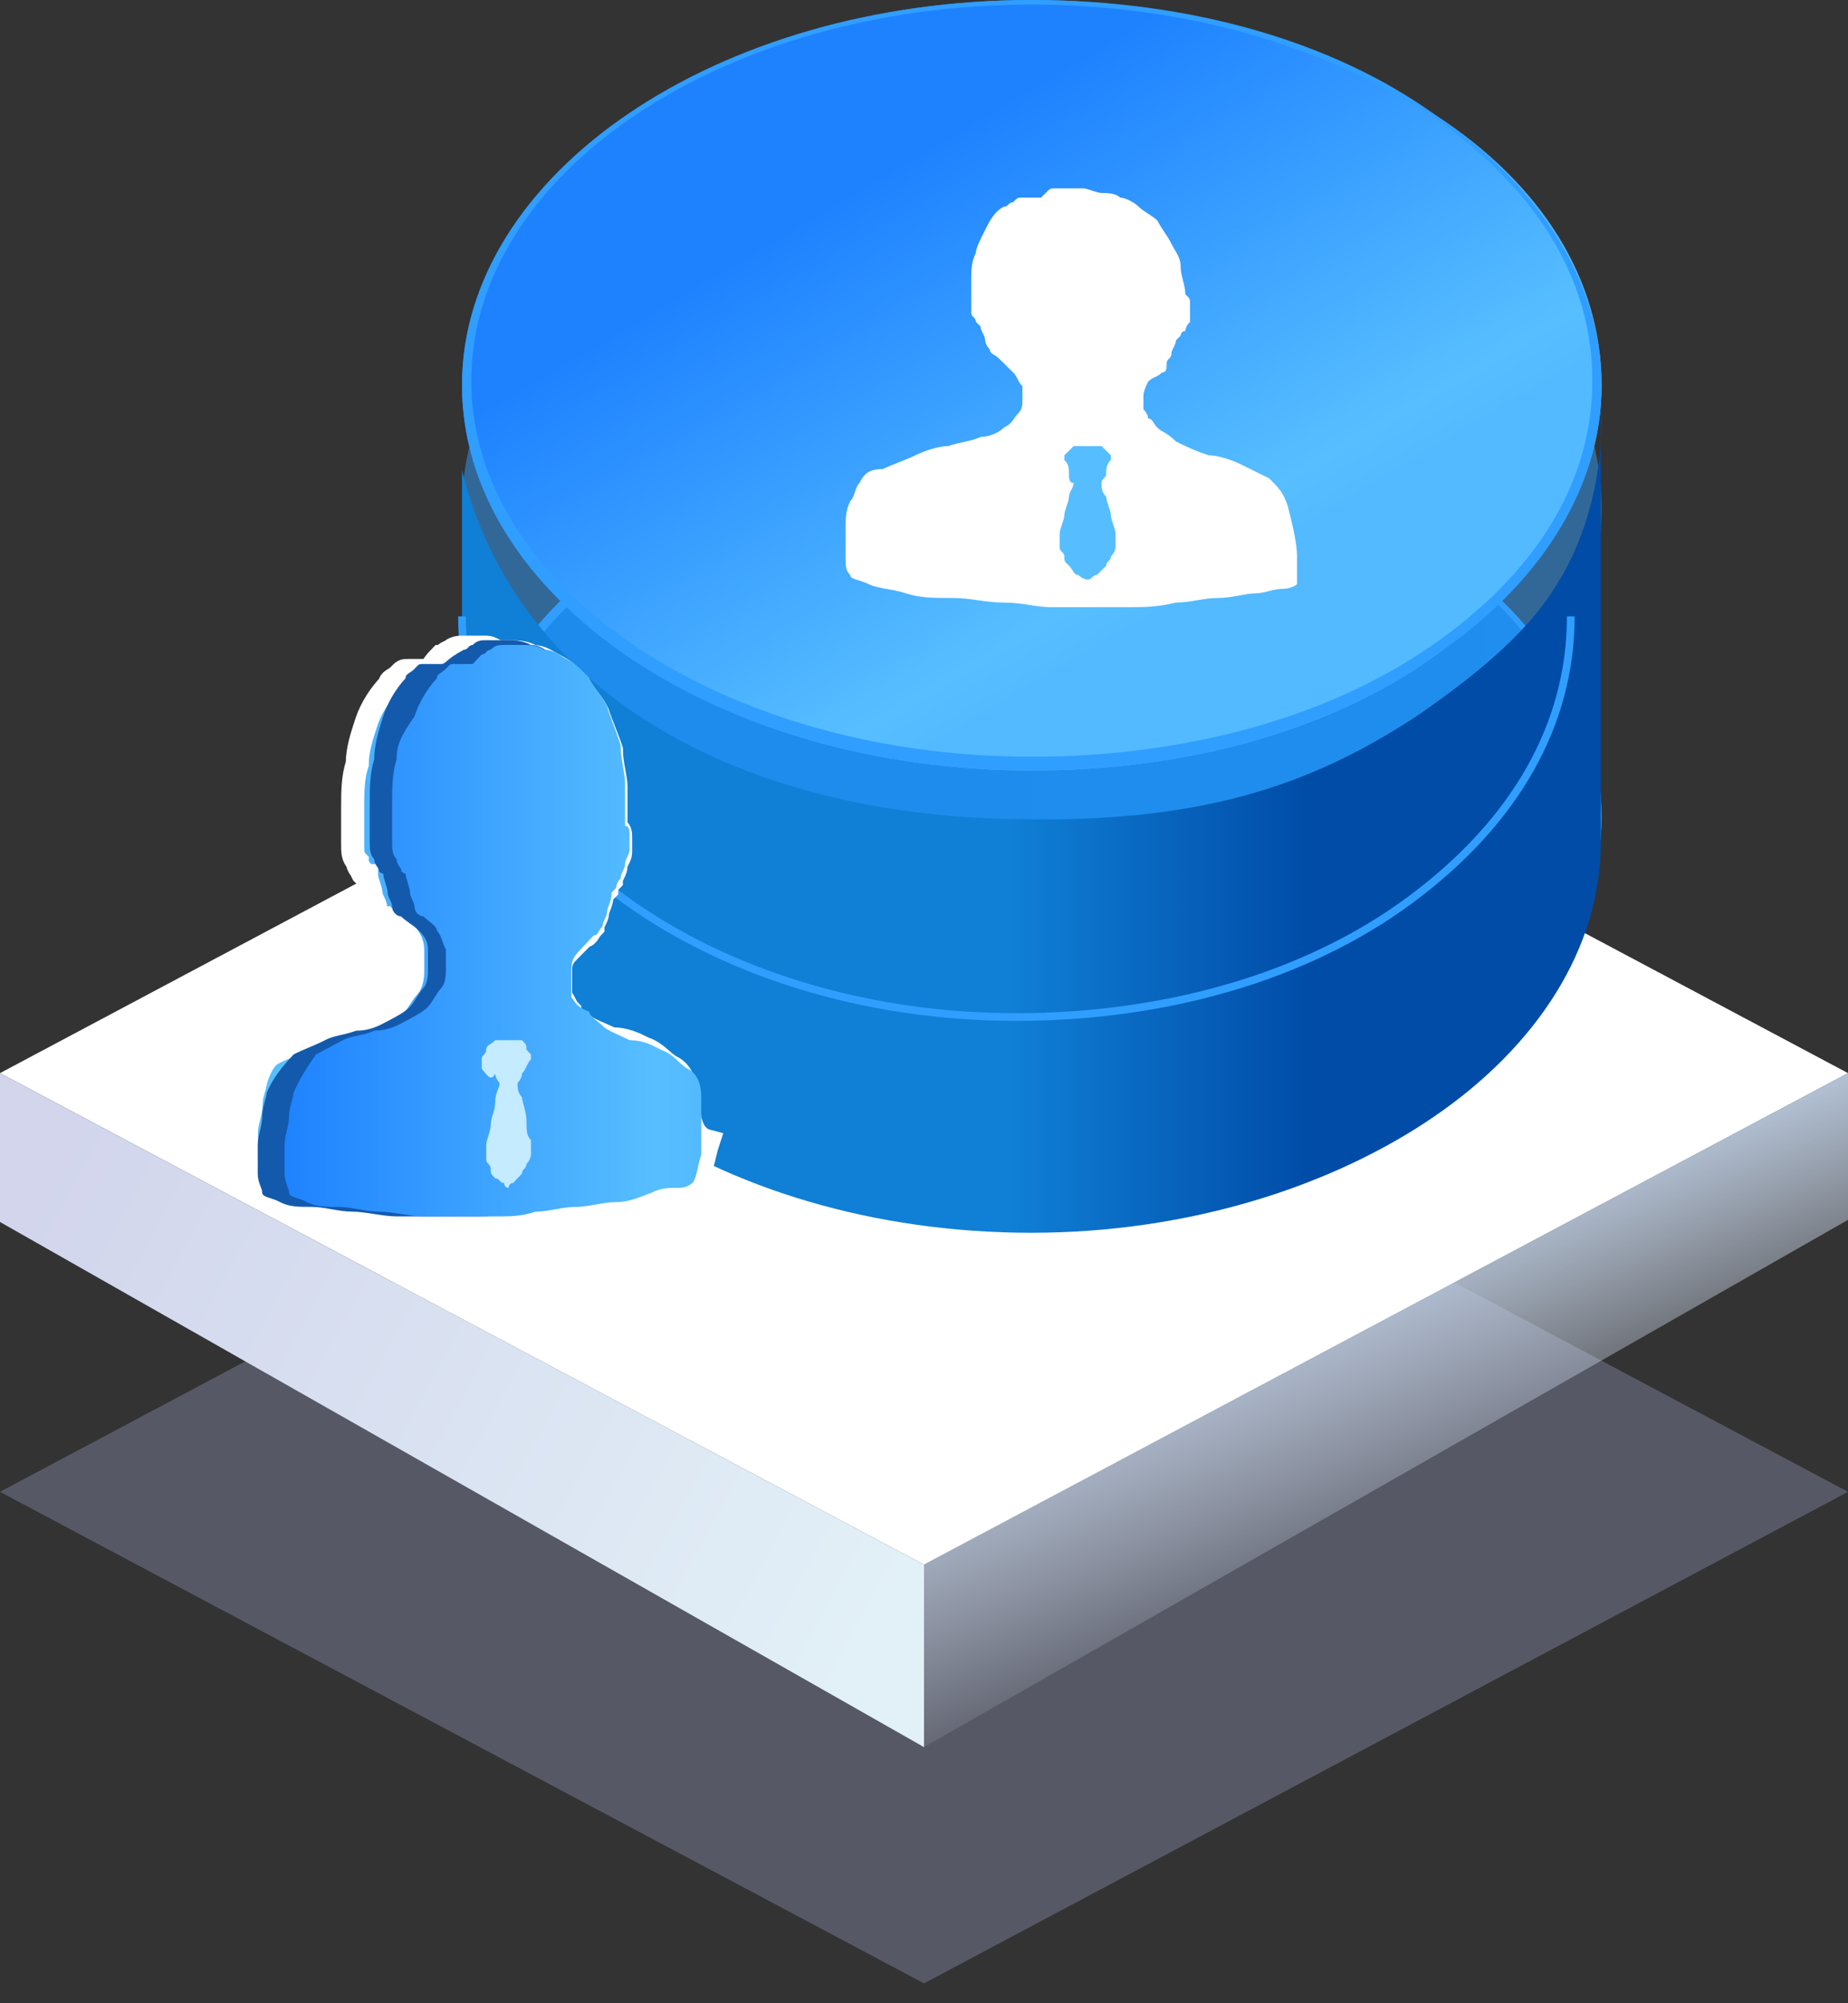 <?xml version="1.0" encoding="UTF-8"?>
<svg width="60px" height="65px" viewBox="0 0 60 65" version="1.1" xmlns="http://www.w3.org/2000/svg" xmlns:xlink="http://www.w3.org/1999/xlink">
    <rect x="0" y="0" width="60" height="65" fill="#333333" stroke="none"/>
    <title>UDM</title>
    <defs>
        <linearGradient x1="26.051%" y1="36.107%" x2="50%" y2="76.571%" id="linearGradient-1">
            <stop stop-color="#C1D4EB" offset="0%"></stop>
            <stop stop-color="#E5EBFC" stop-opacity="0" offset="100%"></stop>
        </linearGradient>
        <linearGradient x1="0%" y1="28.542%" x2="100%" y2="67.779%" id="linearGradient-2">
            <stop stop-color="#D2D5EC" offset="0%"></stop>
            <stop stop-color="#E2F0F7" offset="100%"></stop>
        </linearGradient>
        <linearGradient x1="-0.089%" y1="49.984%" x2="100.166%" y2="49.984%" id="linearGradient-3">
            <stop stop-color="#0979DB" offset="0%"></stop>
            <stop stop-color="#0D7EE0" offset="100%"></stop>
        </linearGradient>
        <linearGradient x1="47.666%" y1="49.739%" x2="73.734%" y2="49.739%" id="linearGradient-4">
            <stop stop-color="#107FD6" offset="0%"></stop>
            <stop stop-color="#004CA7" offset="100%"></stop>
        </linearGradient>
        <linearGradient x1="69.461%" y1="72.555%" x2="30.744%" y2="27.726%" id="linearGradient-5">
            <stop stop-color="#53BAFF" offset="0%"></stop>
            <stop stop-color="#57BFFF" offset="9.842%"></stop>
            <stop stop-color="#1E82FF" offset="100%"></stop>
        </linearGradient>
        <linearGradient x1="-2.213%" y1="51.789%" x2="95.713%" y2="51.789%" id="linearGradient-6">
            <stop stop-color="#53BAFF" offset="0%"></stop>
            <stop stop-color="#57BFFF" offset="9.842%"></stop>
            <stop stop-color="#1E82FF" offset="100%"></stop>
        </linearGradient>
        <linearGradient x1="98.616%" y1="50.68%" x2="-0.118%" y2="50.68%" id="linearGradient-7">
            <stop stop-color="#53BAFF" offset="0%"></stop>
            <stop stop-color="#57BFFF" offset="9.842%"></stop>
            <stop stop-color="#1E82FF" offset="100%"></stop>
        </linearGradient>
    </defs>
    <g id="页面-1" stroke="none" stroke-width="1" fill="none" fill-rule="evenodd">
        <g id="UDM">
            <g id="编组-4备份-6" transform="translate(0, 18)">
                <g id="编组-13" transform="translate(0, 0.871)">
                    <polygon id="矩形" fill="#A8B4DA" opacity="0.298" points="30 13.586 60 29.535 30 45.484 0 29.535"></polygon>
                    <polygon id="矩形" fill="#FFFFFF" points="30 0 60 15.949 30 31.898 0 15.949"></polygon>
                    <polygon id="矩形" fill="url(#linearGradient-1)" points="30 31.898 60 15.949 60 20.71 30 37.818"></polygon>
                    <polygon id="矩形" fill="url(#linearGradient-2)" points="1.80064297e-14 15.949 30 31.898 30 37.818 2.66453526e-14 20.779"></polygon>
                </g>
            </g>
            <g id="编组-7" transform="translate(8, 0)">
                <path d="M38.585,17.72 C35.276,15.488 30.614,14 25.5,14 C15.272,14 7,19.655 7,26.5 C7,33.345 15.272,39 25.5,39 C30.614,39 35.276,37.661 38.585,35.28 C41.894,33.048 44,29.923 44,26.5 C44,23.077 41.894,19.952 38.585,17.72 Z" id="路径_58_" fill="url(#linearGradient-3)" fill-rule="nonzero"></path>
                <path d="M25.5,14.298 C30.463,14.298 34.976,15.637 38.435,17.869 C41.894,20.101 43.699,23.226 43.699,26.5 C43.699,29.774 41.894,32.75 38.435,35.131 C34.976,37.363 30.313,38.702 25.5,38.702 C15.423,38.702 7.301,33.196 7.301,26.5 C7.301,19.804 15.423,14.298 25.5,14.298 L25.5,14.298 Z M25.5,14 C15.272,14 7,19.655 7,26.5 C7,33.345 15.272,39 25.5,39 C30.614,39 35.276,37.661 38.585,35.28 C41.894,33.048 44,29.923 44,26.5 C44,23.077 41.894,19.952 38.585,17.72 C35.276,15.488 30.614,14 25.5,14 L25.5,14 Z" id="形状_29_" fill="#309EFF" fill-rule="nonzero"></path>
                <path d="M38.585,7.72 C35.276,5.488 30.614,4 25.5,4 C15.272,4 7,9.655 7,16.5 C7,23.345 15.272,29 25.5,29 C30.614,29 35.276,27.661 38.585,25.28 C41.894,23.048 44,19.923 44,16.5 C44,13.077 42.045,9.952 38.585,7.72 Z" id="路径_57_" fill="#329EFE" fill-rule="nonzero" opacity="0.5"></path>
                <path d="M43.975,13 L43.975,27.028 C43.975,27.179 43.975,27.33 43.975,27.33 C43.975,30.799 41.871,33.966 38.564,36.229 C35.258,38.492 30.598,40 25.488,40 C15.267,40 7,34.268 7,27.33 L7,27.48 L7,15.263 C8.804,22.503 16.018,26.425 24.887,26.575 C30.899,26.726 34.506,25.52 37.963,23.257 C41.27,20.994 42.172,19.637 42.773,18.581 C44.276,15.866 43.975,13 43.975,13 Z" id="路径_56_" fill="url(#linearGradient-4)" fill-rule="nonzero"></path>
                <path d="M38.585,3.72 C35.276,1.488 30.614,0 25.5,0 C15.272,0 7,5.655 7,12.5 C7,19.345 15.272,25 25.5,25 C30.614,25 35.276,23.661 38.585,21.28 C41.894,18.899 44,15.923 44,12.5 C44,9.077 42.045,5.952 38.585,3.72 Z" id="路径_55_" fill="url(#linearGradient-5)" fill-rule="nonzero"></path>
                <path d="M25.5,0.149 C30.463,0.149 34.976,1.488 38.435,3.72 C41.894,6.101 43.699,9.077 43.699,12.351 C43.699,15.625 41.894,18.601 38.435,20.982 C34.976,23.363 30.313,24.554 25.5,24.554 C15.423,24.554 7.301,19.048 7.301,12.351 C7.301,5.655 15.423,0.149 25.5,0.149 L25.5,0.149 Z M25.5,0 C15.272,0 7,5.655 7,12.5 C7,19.345 15.272,25 25.5,25 C30.614,25 35.276,23.661 38.585,21.28 C41.894,19.048 44,15.923 44,12.5 C44,9.077 41.894,5.952 38.585,3.72 C35.276,1.339 30.614,0 25.5,0 Z" id="形状_28_" fill="#309EFF" fill-rule="nonzero"></path>
                <path d="M43,20 C43,23.488 41.215,26.659 37.793,29.195 C34.372,31.732 29.76,33 25,33 C15.033,33 7,27.134 7,20" id="路径" stroke="#309EFF" stroke-width="0.25"></path>
                <g id="编组" transform="translate(19, 6)" fill-rule="nonzero">
                    <path d="M0.907,9.669 C0.756,9.819 0.756,10.117 0.604,10.267 C0.453,10.565 0.453,10.864 0.453,11.163 C0.453,11.461 0.453,11.76 0.453,12.059 C0.453,12.357 0.453,12.507 0.604,12.656 C0.604,12.805 0.907,12.805 1.209,12.955 C1.511,13.104 1.964,13.104 2.418,13.253 C2.871,13.403 3.324,13.403 3.929,13.403 C4.533,13.403 4.987,13.552 5.591,13.552 C6.196,13.552 6.649,13.701 7.102,13.701 C7.556,13.701 8.009,13.701 8.462,13.701 C8.764,13.701 9.218,13.701 9.671,13.701 C10.124,13.701 10.578,13.701 11.182,13.552 C11.636,13.552 12.089,13.403 12.542,13.403 C12.996,13.403 13.449,13.253 13.751,13.253 C14.053,13.253 14.356,13.104 14.658,13.104 C14.96,13.104 15.111,12.955 15.111,12.955 C15.111,12.805 15.111,12.507 15.111,12.059 C15.111,11.611 14.96,11.013 14.809,10.416 C14.658,9.968 14.507,9.819 14.204,9.52 C13.902,9.371 13.6,9.221 13.298,9.072 C12.996,8.923 12.542,8.773 12.24,8.773 C11.787,8.624 11.484,8.475 11.182,8.325 C10.88,8.027 10.729,8.027 10.578,7.877 C10.427,7.728 10.427,7.579 10.276,7.579 C10.276,7.429 10.124,7.28 10.124,7.28 C10.124,7.131 10.124,6.981 10.124,6.832 C10.124,6.683 10.276,6.384 10.276,6.384 C10.427,6.235 10.578,6.235 10.729,6.085 C10.88,6.085 10.88,5.936 10.88,5.787 C10.88,5.637 11.031,5.637 11.031,5.488 C11.031,5.339 11.182,5.189 11.182,5.04 C11.182,5.04 11.182,5.04 11.333,4.891 C11.333,4.891 11.333,4.741 11.484,4.741 C11.484,4.741 11.484,4.592 11.636,4.443 C11.636,4.293 11.636,4.144 11.636,4.144 C11.636,3.995 11.636,3.995 11.636,3.845 C11.636,3.696 11.636,3.696 11.484,3.547 C11.484,3.248 11.333,2.949 11.333,2.651 C11.333,2.352 11.182,2.203 11.031,1.904 C10.88,1.605 10.729,1.456 10.578,1.157 C10.427,1.008 10.124,0.859 9.973,0.709 C9.822,0.56 9.52,0.411 9.369,0.411 C9.218,0.261 8.916,0.261 8.764,0.261 C8.613,0.261 8.311,0.112 8.16,0.112 C7.858,0.112 7.707,0.112 7.556,0.112 C7.404,0.112 7.253,0.112 7.253,0.112 C7.102,0.112 7.102,0.112 6.951,0.261 C6.951,0.261 6.8,0.411 6.8,0.411 L6.498,0.411 C6.347,0.411 6.347,0.411 6.196,0.411 C6.044,0.411 6.044,0.411 5.893,0.56 C5.742,0.56 5.742,0.709 5.591,0.709 C5.289,0.859 5.138,1.157 4.987,1.456 C4.836,1.755 4.684,2.053 4.684,2.203 C4.533,2.501 4.533,2.8 4.533,3.099 C4.533,3.099 4.533,3.248 4.533,3.248 C4.533,3.248 4.533,3.397 4.533,3.397 C4.533,3.547 4.533,3.547 4.533,3.696 C4.533,3.845 4.533,3.995 4.533,4.144 C4.533,4.293 4.684,4.293 4.684,4.443 C4.684,4.443 4.836,4.592 4.836,4.592 C4.836,4.741 4.987,4.891 4.987,5.04 C4.987,5.189 5.138,5.339 5.138,5.339 C5.138,5.488 5.289,5.488 5.44,5.637 C5.591,5.787 5.742,5.936 5.893,6.085 C6.044,6.235 6.044,6.384 6.196,6.533 C6.196,6.683 6.196,6.832 6.196,6.981 C6.196,7.131 6.196,7.28 6.044,7.429 C5.893,7.579 5.893,7.728 5.591,7.877 C5.44,8.027 5.138,8.176 4.836,8.176 C4.533,8.325 4.231,8.325 3.778,8.475 C3.476,8.475 3.022,8.624 2.72,8.773 C2.418,8.923 1.964,9.072 1.662,9.221 C1.209,9.221 1.058,9.371 0.907,9.669 Z" id="路径" fill="#FFFFFF"></path>
                    <path d="M7.556,8.923 C7.556,8.923 7.556,8.773 7.556,8.773 C7.556,8.773 7.707,8.624 7.707,8.624 C7.707,8.624 7.858,8.475 7.858,8.475 L8.764,8.475 C8.916,8.624 8.916,8.624 8.916,8.624 C8.916,8.624 9.067,8.773 9.067,8.773 C9.067,8.773 9.067,8.923 9.067,8.923 C8.916,9.072 8.916,9.221 8.916,9.371 C8.916,9.52 8.764,9.52 8.764,9.669 C8.764,9.819 8.764,9.968 8.916,10.117 C8.916,10.267 9.067,10.565 9.067,10.715 C9.067,10.864 9.218,11.163 9.218,11.312 C9.218,11.461 9.218,11.611 9.218,11.76 C9.218,11.76 9.218,11.909 9.067,12.059 C9.067,12.208 8.916,12.208 8.916,12.357 C8.764,12.507 8.764,12.507 8.613,12.656 C8.462,12.656 8.462,12.805 8.311,12.805 C8.311,12.805 8.16,12.805 8.009,12.656 C7.858,12.656 7.858,12.507 7.707,12.357 C7.556,12.208 7.556,12.208 7.556,12.059 C7.556,11.909 7.404,11.909 7.404,11.76 C7.404,11.611 7.404,11.611 7.404,11.312 C7.404,11.163 7.556,10.864 7.556,10.715 C7.556,10.565 7.707,10.267 7.707,10.117 C7.707,9.968 7.858,9.819 7.858,9.669 C7.707,9.669 7.707,9.52 7.707,9.371 C7.707,9.221 7.707,9.072 7.556,8.923 Z" id="路径" fill="#56BEFF"></path>
                </g>
                <path d="M14.25,35.521 C14.25,35.067 14.1,34.765 13.8,34.613 C13.5,34.462 13.35,34.16 12.9,34.008 C12.6,33.857 12.3,33.706 11.85,33.706 C11.55,33.555 11.1,33.403 10.95,33.252 C10.8,33.101 10.5,32.95 10.5,32.798 C10.35,32.647 10.35,32.496 10.2,32.345 C10.2,32.193 10.2,32.042 10.2,31.891 C10.2,31.739 10.2,31.588 10.2,31.437 C10.2,31.134 10.35,30.983 10.5,30.832 C10.65,30.681 10.8,30.529 10.95,30.378 C11.1,30.378 11.1,30.227 11.25,30.076 C11.25,29.924 11.4,29.773 11.4,29.622 C11.4,29.471 11.55,29.319 11.55,29.017 C11.55,29.017 11.55,29.017 11.7,28.866 C11.7,28.866 11.7,28.714 11.85,28.563 C11.85,28.412 12,28.261 12,28.109 C12,27.958 12.15,27.807 12.15,27.655 C12.15,27.504 12.15,27.353 12.15,27.202 C12.15,27.05 12.15,26.899 12,26.899 C12,26.445 12,25.992 12,25.538 C12,25.235 11.85,24.782 11.85,24.328 C11.7,23.874 11.55,23.571 11.4,23.118 C11.25,22.815 10.95,22.513 10.8,22.21 C10.5,21.908 10.35,21.756 10.05,21.605 C9.75,21.454 9.6,21.303 9.3,21.303 C9,21.151 8.85,21.151 8.55,21.151 C8.4,21.151 8.4,21.151 8.25,21.151 C8.1,21.151 7.95,21 7.8,21 C7.5,21 7.35,21 7.05,21 C6.9,21 6.75,21 6.6,21.151 C6.45,21.151 6.45,21.303 6.3,21.303 C6,21.605 6,21.756 5.85,21.756 L5.55,21.756 C5.4,21.756 5.4,21.756 5.25,21.756 C5.1,21.756 5.1,21.756 4.95,21.908 C4.8,22.059 4.65,22.059 4.65,22.21 C4.35,22.513 4.05,22.966 3.9,23.42 C3.75,23.874 3.6,24.328 3.6,24.782 C3.45,25.235 3.45,25.689 3.45,26.294 C3.45,26.294 3.45,26.445 3.45,26.597 C3.45,26.748 3.45,26.748 3.45,26.899 C3.45,27.05 3.45,27.202 3.45,27.353 C3.45,27.655 3.45,27.807 3.6,27.958 C3.6,28.109 3.75,28.261 3.75,28.261 C3.75,28.412 3.9,28.412 3.9,28.412 C3.9,28.563 4.05,28.866 4.05,29.017 C4.05,29.168 4.2,29.319 4.2,29.471 C4.2,29.622 4.35,29.773 4.5,29.773 C4.65,29.924 4.95,30.076 5.1,30.227 C5.25,30.378 5.4,30.529 5.4,30.832 C5.4,30.983 5.4,31.286 5.4,31.437 C5.4,31.588 5.4,31.891 5.25,32.042 C5.1,32.193 4.95,32.496 4.8,32.647 C4.65,32.798 4.35,32.95 4.05,33.101 C3.75,33.252 3.45,33.403 3,33.403 C2.55,33.555 2.25,33.555 1.95,33.706 C1.65,33.857 1.2,34.008 0.9,34.16 C0.6,34.311 0.45,34.613 0.3,35.067 C0.3,35.218 0.15,35.521 0.15,35.824 C0.15,36.126 0,36.429 0,36.731 C0,37.034 0,37.336 0,37.639 C0,37.941 0.15,38.092 0.15,38.244 C0.15,38.395 0.45,38.395 0.75,38.546 C1.05,38.697 1.35,38.697 1.8,38.697 C2.25,38.697 2.7,38.849 3.15,38.849 C3.6,38.849 4.2,39 4.65,39 C5.1,39 5.7,39 6.15,39 C6.6,39 7.05,39 7.35,39 C7.35,39 7.5,39 7.65,39 C7.8,39 8.1,39 8.25,39 C8.55,39 9,39 9.45,38.849 C9.9,38.849 10.35,38.697 10.8,38.697 C11.25,38.697 11.7,38.546 12.15,38.546 C12.6,38.546 12.9,38.395 13.35,38.244 C13.65,38.092 13.95,38.092 14.25,38.092 C14.55,38.092 14.7,37.941 14.7,37.941 C14.85,37.79 14.85,37.487 15,37.034 C14.4,36.882 14.4,36.277 14.25,35.521 Z" id="路径" stroke="#FFFFFF" stroke-width="0.75" fill="url(#linearGradient-6)" fill-rule="nonzero"></path>
                <g id="编组" transform="translate(0, 20)" fill-rule="nonzero">
                    <path d="M0.659,15.452 C0.659,15.606 0.513,15.915 0.513,16.224 C0.513,16.533 0.368,16.842 0.368,17.151 C0.368,17.46 0.368,17.769 0.368,18.078 C0.368,18.387 0.513,18.542 0.513,18.696 C0.513,18.851 0.804,18.851 1.095,19.005 C1.386,19.16 1.677,19.16 2.113,19.16 C2.55,19.16 2.986,19.314 3.422,19.314 C3.859,19.314 4.441,19.469 4.877,19.469 C5.313,19.469 5.895,19.469 6.332,19.469 C6.768,19.469 7.204,19.469 7.495,19.469 C7.786,19.469 8.222,19.469 8.659,19.314 C9.095,19.314 9.532,19.16 9.968,19.16 C10.404,19.16 10.841,19.005 11.277,19.005 C11.713,18.851 12.004,18.851 12.441,18.696 C12.732,18.542 13.022,18.542 13.313,18.387 C13.604,18.387 13.75,18.233 13.75,18.233 C13.895,18.078 13.895,17.769 14.041,17.306 C14.041,16.842 14.041,16.224 14.041,15.452 C14.041,14.988 13.895,14.679 13.604,14.524 C13.313,14.215 13.022,14.061 12.732,13.906 C12.441,13.752 12.15,13.597 11.713,13.597 C11.422,13.443 10.986,13.288 10.841,13.134 C10.695,12.979 10.404,12.825 10.404,12.67 C10.259,12.516 10.259,12.361 10.113,12.207 C10.113,12.052 9.968,11.898 10.113,11.743 C10.113,11.589 10.113,11.434 10.113,11.28 C10.113,10.971 10.259,10.816 10.404,10.662 C10.55,10.507 10.695,10.353 10.841,10.198 C10.986,10.198 10.986,10.043 11.132,9.889 C11.132,9.734 11.277,9.58 11.277,9.425 C11.277,9.271 11.422,9.116 11.422,8.807 C11.422,8.807 11.422,8.807 11.568,8.653 C11.568,8.653 11.568,8.498 11.713,8.344 C11.713,8.189 11.859,8.035 11.859,7.88 C11.859,7.726 12.004,7.571 12.004,7.417 C12.004,7.262 12.004,7.108 12.004,6.953 C12.004,6.799 12.004,6.644 11.859,6.644 C11.859,6.181 11.859,5.717 11.859,5.254 C11.859,4.944 11.713,4.481 11.713,4.017 C11.568,3.554 11.422,3.245 11.277,2.781 C11.132,2.472 10.841,2.163 10.695,1.854 C10.404,1.545 10.259,1.391 9.968,1.236 C9.677,1.082 9.532,0.927 9.241,0.927 C8.95,0.773 8.659,0.773 8.513,0.773 C8.222,0.773 8.077,0.773 7.786,0.773 C7.641,0.773 7.495,0.773 7.35,0.927 C7.204,0.927 7.204,1.082 7.059,1.082 C6.477,1.391 6.477,1.545 6.332,1.545 L6.041,1.545 C5.895,1.545 5.895,1.545 5.75,1.545 C5.604,1.545 5.604,1.545 5.459,1.7 C5.313,1.854 5.168,1.854 5.168,2.009 C4.877,2.318 4.586,2.781 4.441,3.245 C4.295,3.708 4.15,4.172 4.15,4.635 C4.004,5.099 4.004,5.563 4.004,6.181 C4.004,6.181 4.004,6.335 4.004,6.49 C4.004,6.644 4.004,6.644 4.004,6.799 C4.004,6.953 4.004,7.108 4.004,7.262 C4.004,7.571 4.004,7.726 4.15,7.88 C4.15,8.035 4.295,8.189 4.295,8.189 C4.295,8.344 4.441,8.344 4.441,8.344 C4.441,8.498 4.586,8.807 4.586,8.962 C4.586,9.116 4.732,9.271 4.732,9.425 C4.732,9.58 4.877,9.734 5.022,9.734 C5.168,9.889 5.459,10.043 5.604,10.198 C5.75,10.353 5.895,10.507 5.895,10.816 C5.895,10.971 5.895,11.28 5.895,11.434 C5.895,11.589 5.895,11.898 5.75,12.052 C5.604,12.207 5.459,12.516 5.313,12.67 C5.168,12.825 4.877,12.979 4.586,13.134 C4.295,13.288 4.004,13.443 3.568,13.443 C3.132,13.597 2.841,13.597 2.55,13.752 C2.259,13.906 1.822,14.061 1.532,14.215 C0.95,14.833 0.804,15.142 0.659,15.452 Z" id="路径" fill="#135AAD"></path>
                    <g transform="translate(0.513, 0.913)" id="路径">
                        <path d="M1.018,14.538 C1.018,14.693 0.873,15.002 0.873,15.311 C0.873,15.62 0.727,15.929 0.727,16.238 C0.727,16.547 0.727,16.856 0.727,17.165 C0.727,17.474 0.873,17.629 0.873,17.783 C0.873,17.938 1.164,17.938 1.455,18.092 C1.745,18.247 2.036,18.247 2.473,18.247 C2.909,18.247 3.345,18.401 3.782,18.401 C4.218,18.401 4.8,18.556 5.236,18.556 C5.673,18.556 6.109,18.556 6.545,18.556 C6.982,18.556 7.418,18.556 7.709,18.556 C8,18.556 8.436,18.556 8.873,18.401 C9.309,18.401 9.745,18.247 10.182,18.247 C10.618,18.247 11.055,18.092 11.491,18.092 C11.927,18.092 12.218,17.938 12.655,17.783 C12.945,17.629 13.236,17.629 13.527,17.629 C13.818,17.629 13.964,17.474 13.964,17.474 C14.109,17.32 14.109,17.011 14.255,16.547 C14.255,16.084 14.255,15.466 14.255,14.693 C14.255,14.229 14.109,13.92 13.818,13.766 C13.527,13.611 13.382,13.302 12.945,13.148 C12.655,12.993 12.364,12.839 11.927,12.839 C11.636,12.684 11.2,12.53 11.055,12.375 C10.909,12.221 10.618,12.066 10.618,11.912 C10.182,11.757 10.182,11.603 10.036,11.448 C10.036,11.294 10.036,11.139 10.036,10.985 C10.036,10.83 10.036,10.676 10.036,10.521 C10.036,10.212 10.182,10.058 10.327,9.903 C10.473,9.748 10.618,9.594 10.764,9.439 C10.909,9.439 10.909,9.285 11.055,9.13 C11.055,8.976 11.2,8.821 11.2,8.667 C11.2,8.512 11.345,8.358 11.345,8.049 C11.345,8.049 11.345,8.049 11.491,7.894 C11.491,7.894 11.491,7.74 11.636,7.585 C11.636,7.431 11.782,7.276 11.782,7.122 C11.782,6.967 11.927,6.813 11.927,6.658 C11.927,6.504 11.927,6.349 11.927,6.195 C11.927,6.04 11.927,5.886 11.782,5.886 C11.782,5.422 11.782,4.959 11.782,4.495 C11.782,4.186 11.636,3.722 11.636,3.259 C11.491,2.795 11.345,2.486 11.2,2.023 C11.055,1.714 10.764,1.405 10.618,1.096 C10.327,0.787 10.182,0.632 9.891,0.478 C9.6,0.323 9.455,0.169 9.164,0.169 C8.873,0.014 8.727,0.014 8.436,0.014 C8.145,0.014 8,0.014 7.855,0.014 C7.709,0.014 7.564,0.014 7.418,0.169 C7.273,0.169 7.273,0.323 7.127,0.323 C6.982,0.478 6.982,0.478 6.836,0.632 L6.545,0.632 C6.4,0.632 6.4,0.632 6.255,0.632 C6.109,0.632 6.109,0.632 5.964,0.787 C5.818,0.941 5.673,0.941 5.673,1.096 C5.382,1.405 5.091,1.868 4.945,2.332 C4.509,2.95 4.364,3.259 4.364,3.722 C4.218,4.186 4.218,4.649 4.218,5.268 C4.218,5.268 4.218,5.422 4.218,5.577 C4.218,5.731 4.218,5.731 4.218,5.886 C4.218,6.04 4.218,6.195 4.218,6.349 C4.218,6.658 4.218,6.813 4.364,6.967 C4.364,7.122 4.509,7.276 4.509,7.276 C4.509,7.431 4.655,7.431 4.655,7.431 C4.655,7.585 4.8,7.894 4.8,8.049 C4.8,8.203 4.945,8.358 4.945,8.512 C4.945,8.667 5.091,8.821 5.236,8.821 C5.382,8.976 5.673,9.13 5.673,9.285 C5.818,9.439 5.818,9.594 5.964,9.903 C5.964,10.058 5.964,10.212 5.964,10.521 C5.964,10.676 5.964,10.985 5.818,11.139 C5.673,11.294 5.527,11.603 5.382,11.757 C5.236,11.912 4.945,12.066 4.655,12.221 C4.364,12.375 4.073,12.53 3.636,12.53 C3.345,12.684 2.909,12.684 2.618,12.839 C2.327,12.993 2.036,13.148 1.745,13.302 C1.309,13.92 1.164,14.229 1.018,14.538 Z" fill="url(#linearGradient-7)"></path>
                        <path d="M7.127,13.766 C7.127,13.611 7.127,13.611 7.127,13.457 C7.127,13.302 7.273,13.302 7.273,13.148 C7.273,12.993 7.418,12.993 7.564,12.839 L8.436,12.839 C8.582,12.993 8.582,12.993 8.582,13.148 C8.582,13.148 8.727,13.302 8.727,13.302 C8.727,13.457 8.727,13.457 8.727,13.457 C8.582,13.611 8.582,13.766 8.436,13.92 C8.436,14.075 8.291,14.229 8.291,14.229 C8.291,14.384 8.291,14.538 8.436,14.693 C8.436,14.847 8.582,15.157 8.582,15.466 C8.582,15.775 8.582,15.929 8.727,16.084 C8.727,16.238 8.727,16.393 8.727,16.547 C8.727,16.547 8.727,16.702 8.582,16.856 C8.582,17.011 8.436,17.011 8.436,17.165 C8.291,17.32 8.291,17.32 8.145,17.474 C8,17.474 8,17.629 8,17.629 C8,17.629 7.855,17.629 7.855,17.474 C7.709,17.474 7.709,17.32 7.564,17.32 C7.418,17.165 7.418,17.165 7.418,17.011 C7.418,16.856 7.273,16.856 7.273,16.702 C7.273,16.547 7.273,16.547 7.273,16.238 C7.273,16.084 7.418,15.775 7.418,15.62 C7.418,15.311 7.564,15.157 7.564,14.847 C7.564,14.538 7.709,14.384 7.709,14.229 C7.709,14.229 7.564,14.075 7.564,13.92 C7.418,14.229 7.273,13.92 7.127,13.766 Z" fill="#C4EBFF"></path>
                    </g>
                </g>
            </g>
        </g>
    </g>
</svg>